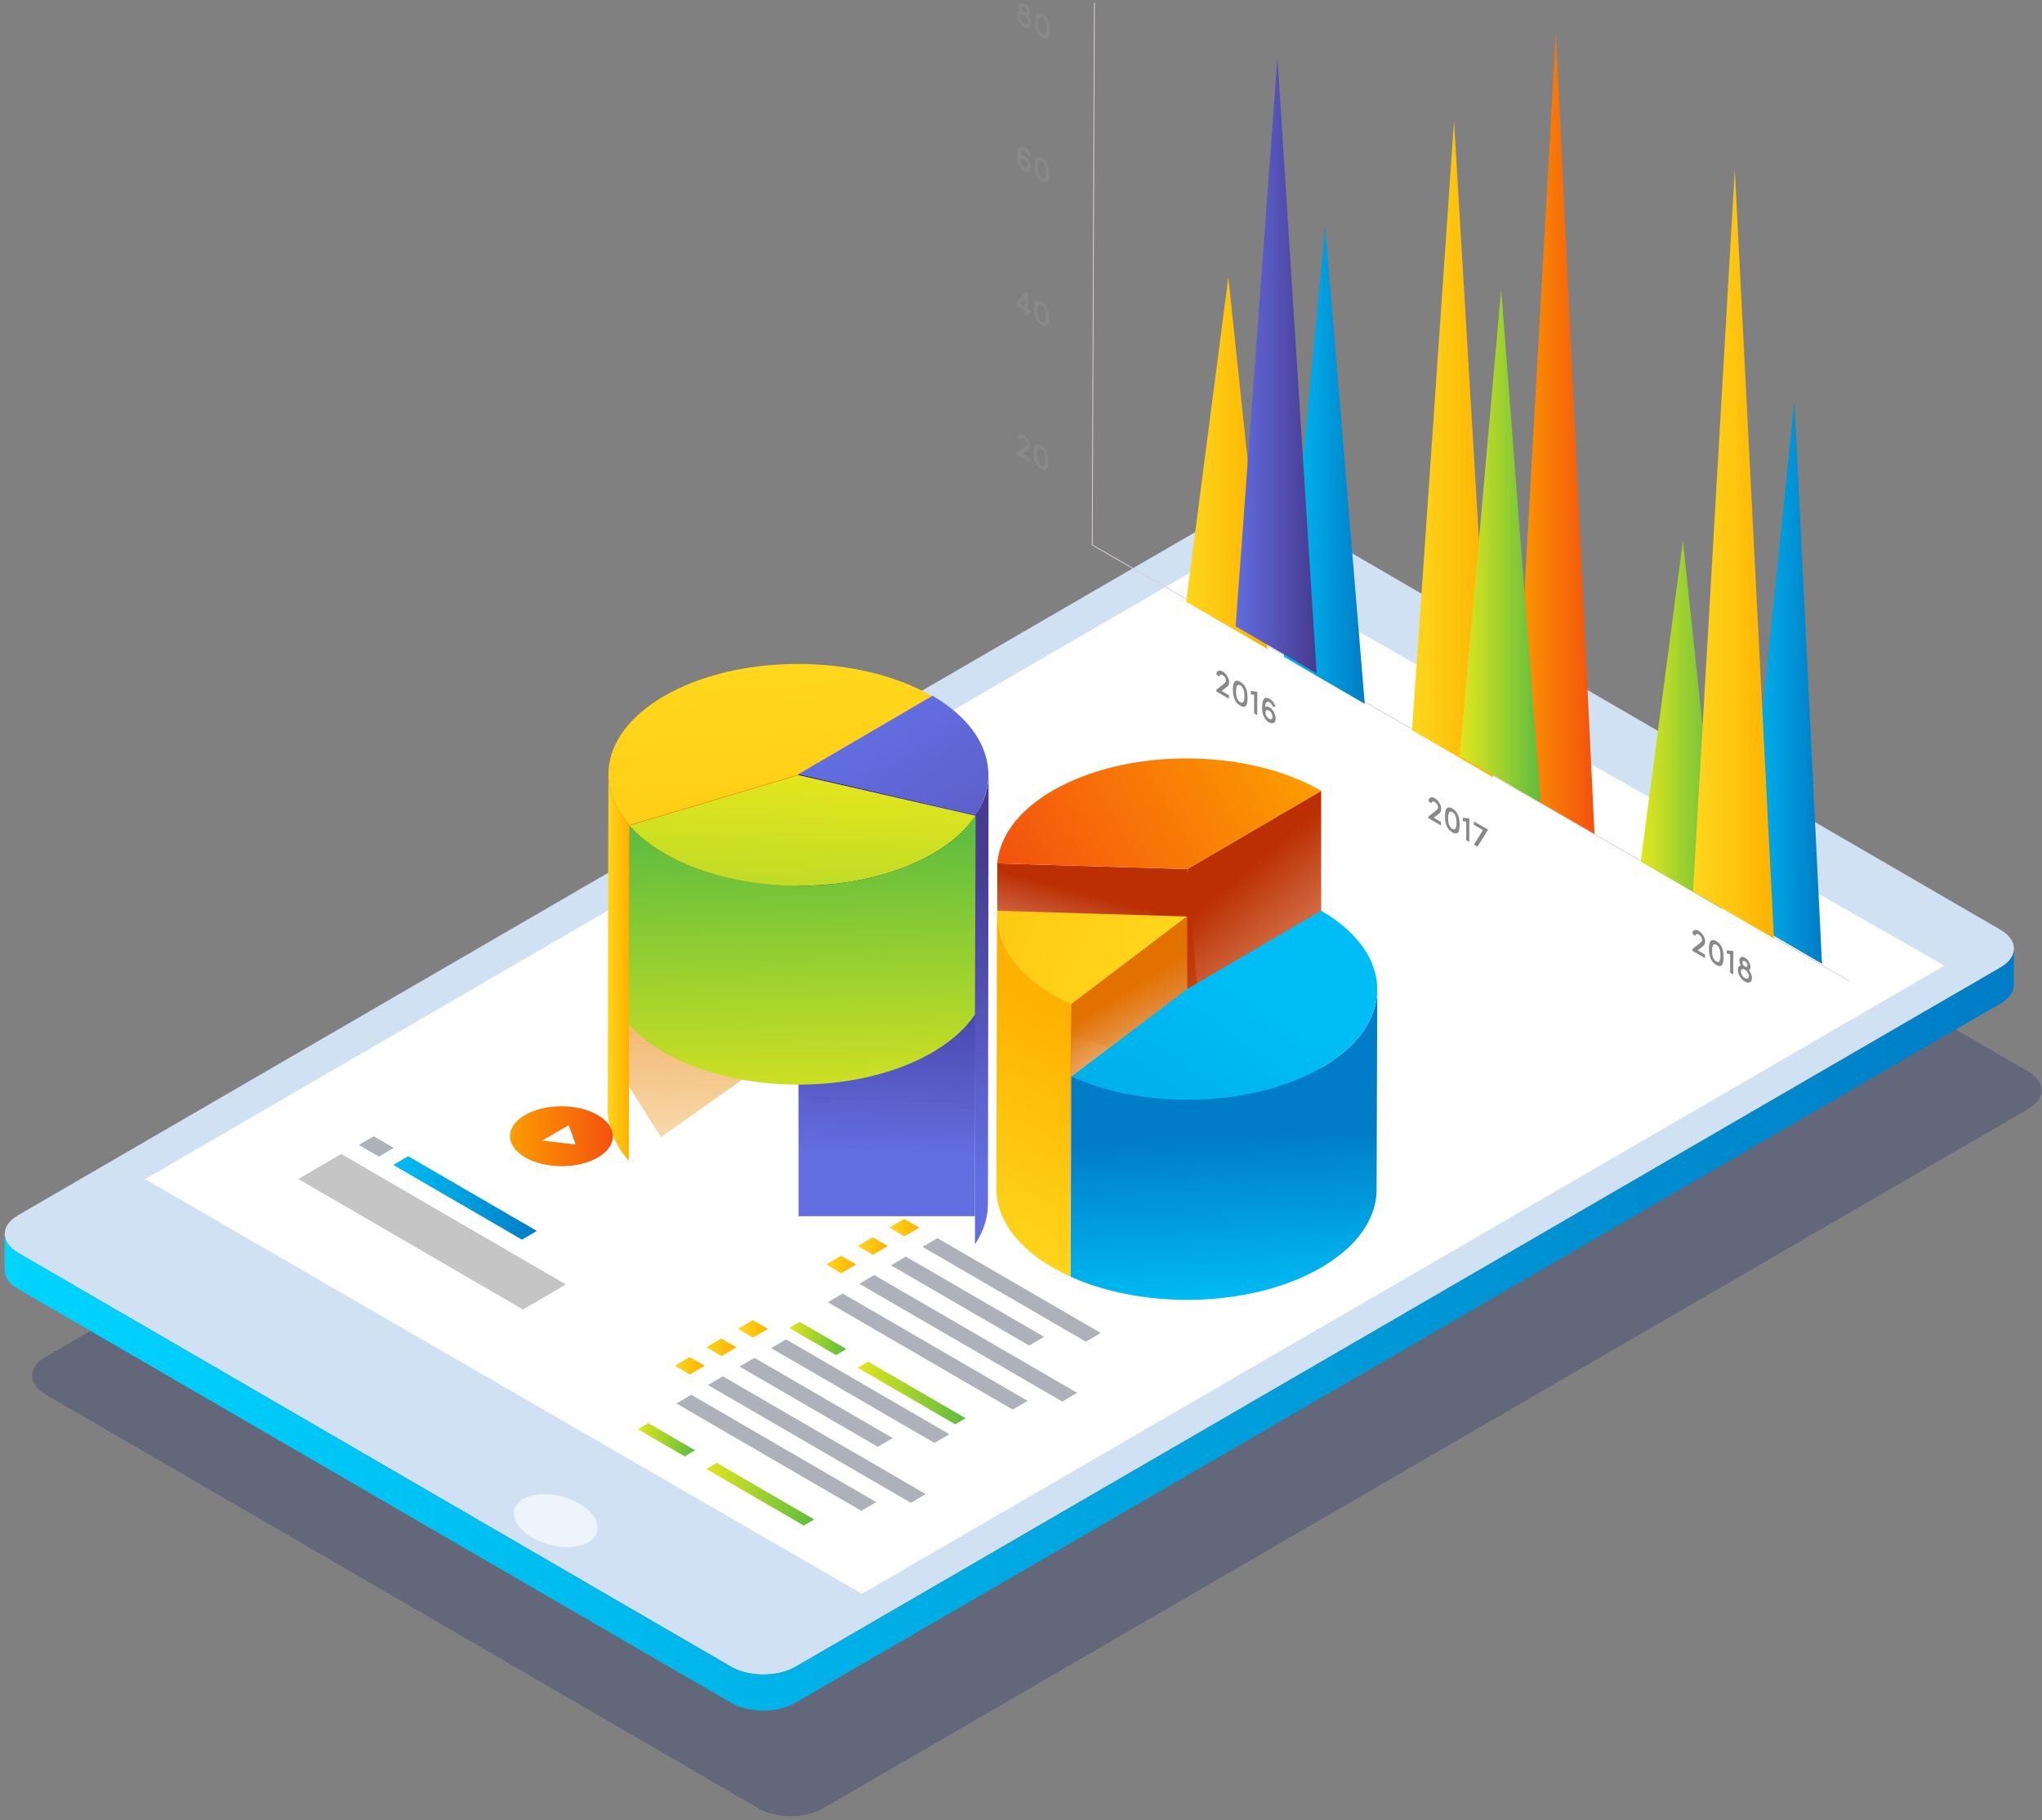 <svg width="368" height="328" viewBox="0 0 368 328" fill="none" xmlns="http://www.w3.org/2000/svg">
<rect x="0" y="0" width="368" height="328" fill="#808080" stroke="none"/>
<g opacity="0.3">
<path d="M365.472 193.072C368.688 194.939 368.705 197.973 365.51 199.84L148.31 325.876C145.115 327.742 139.917 327.735 136.701 325.868L8.225 251.287C5.009 249.421 4.979 246.394 8.174 244.527L225.375 118.492C228.57 116.625 233.78 116.625 236.996 118.492L365.472 193.072Z" fill="#1F2D6B"/>
</g>
<path d="M360.525 167.549C363.741 169.415 363.758 172.45 360.563 174.316L143.362 300.352C140.167 302.219 134.97 302.211 131.754 300.345L3.278 225.764C0.062 223.897 0.032 220.87 3.227 219.003L220.428 92.968C223.623 91.102 228.833 91.101 232.048 92.968L360.525 167.549Z" fill="url(#paint0_linear_22_1909)"/>
<path d="M155.329 287.21L350.419 174.005L220.315 99.807L26.134 212.484L155.329 287.21Z" fill="white"/>
<path d="M362.947 171.029C362.942 171.188 362.924 171.346 362.892 171.504C362.862 171.66 362.817 171.816 362.759 171.97C362.7 172.128 362.628 172.285 362.54 172.44C362.447 172.608 362.336 172.773 362.21 172.934C362.062 173.123 361.892 173.306 361.7 173.484C361.406 173.757 361.06 174.017 360.662 174.257C360.629 174.277 360.596 174.297 360.562 174.317L143.362 300.352C142.816 300.671 142.211 300.935 141.568 301.145C141.071 301.307 140.552 301.436 140.018 301.533C139.675 301.595 139.326 301.644 138.974 301.679C138.673 301.709 138.368 301.729 138.064 301.74C137.784 301.749 137.503 301.751 137.223 301.744C136.953 301.737 136.683 301.723 136.414 301.701C136.146 301.678 135.879 301.649 135.615 301.611C135.34 301.572 135.068 301.524 134.799 301.468C134.508 301.408 134.221 301.337 133.94 301.256C133.597 301.158 133.263 301.044 132.941 300.917C132.523 300.751 132.125 300.56 131.753 300.345L3.277 225.764C1.656 224.823 0.844 223.586 0.848 222.353L0.829 228.847C0.826 230.081 1.637 231.317 3.258 232.258L131.735 306.839C132.107 307.054 132.505 307.245 132.923 307.411C133.245 307.539 133.579 307.652 133.922 307.75C134.203 307.831 134.489 307.901 134.781 307.962C135.049 308.018 135.322 308.066 135.597 308.105C135.861 308.142 136.128 308.172 136.396 308.195C136.664 308.217 136.935 308.231 137.205 308.238C137.485 308.245 137.766 308.244 138.045 308.234C138.35 308.224 138.654 308.204 138.955 308.173C139.307 308.138 139.657 308.089 140 308.027C140.533 307.931 141.053 307.801 141.55 307.639C142.193 307.429 142.798 307.165 143.343 306.846L360.544 180.811C360.578 180.791 360.611 180.771 360.644 180.751C361.042 180.511 361.388 180.251 361.682 179.979C361.874 179.801 362.043 179.617 362.191 179.428C362.318 179.267 362.428 179.102 362.522 178.934C362.609 178.779 362.682 178.622 362.741 178.464C362.799 178.31 362.843 178.154 362.874 177.998C362.906 177.841 362.923 177.682 362.928 177.523C362.928 177.499 362.929 177.475 362.929 177.45L362.947 170.956C362.947 170.981 362.947 171.005 362.947 171.029Z" fill="url(#paint1_linear_22_1909)"/>
<path d="M104.587 278.488C101.216 279.396 96.5 278.125 94.051 275.649C91.603 273.173 92.347 270.428 95.718 269.52C99.093 268.61 103.812 269.884 106.261 272.36C108.709 274.836 107.962 277.579 104.587 278.488Z" fill="url(#paint2_linear_22_1909)"/>
<path d="M259.725 145.773C259.726 145.407 259.617 145.045 259.397 144.686C259.178 144.327 258.907 144.05 258.577 143.858C258.28 143.686 258.021 143.64 257.801 143.721C257.587 143.807 257.457 144.008 257.411 144.333L257.947 144.779C257.993 144.424 258.252 144.321 258.563 144.501C258.905 144.7 259.164 145.096 259.162 145.447C259.162 145.649 259.077 145.809 258.909 145.936L257.435 147.13L257.434 147.444L259.697 148.757L259.699 148.115L258.386 147.353L259.327 146.62C259.593 146.438 259.723 146.155 259.725 145.773Z" fill="#898989"/>
<path d="M262.648 146.648C262.461 146.278 262.145 145.937 261.737 145.7C261.337 145.467 261.02 145.441 260.818 145.586C260.513 145.798 260.414 146.377 260.413 147.086C260.411 147.721 260.481 148.233 260.674 148.756C260.867 149.272 261.215 149.698 261.725 149.995C262.559 150.479 262.91 150.062 263.01 149.282C263.062 148.901 263.064 148.356 263.013 147.915C262.969 147.478 262.848 147.011 262.648 146.648ZM261.727 149.36C261.223 149.068 260.972 148.421 260.975 147.412C260.978 146.411 261.231 146.058 261.736 146.35C262.24 146.643 262.491 147.29 262.488 148.291C262.485 149.299 262.232 149.653 261.727 149.36Z" fill="#898989"/>
<path d="M263.635 147.954L264.237 148.057L264.228 151.388L264.79 151.715L264.802 147.495L263.637 147.35L263.635 147.954Z" fill="#898989"/>
<path d="M265.623 148.016L265.621 148.643L267.244 149.585L265.624 152.199L266.277 152.578L268.177 149.498L265.623 148.016Z" fill="#898989"/>
<path d="M307.294 169.667C307.294 169.301 307.186 168.938 306.967 168.579C306.741 168.216 306.469 167.939 306.146 167.751C305.849 167.579 305.583 167.53 305.37 167.615C305.156 167.7 305.026 167.901 304.973 168.222L305.516 168.672C305.562 168.317 305.815 168.21 306.131 168.394C306.468 168.589 306.732 168.989 306.731 169.34C306.731 169.542 306.646 169.702 306.477 169.829L304.997 171.02L304.997 171.333L307.266 172.65L307.268 172.008L305.955 171.246L306.896 170.513C307.156 170.327 307.292 170.047 307.294 169.667Z" fill="#898989"/>
<path d="M310.218 170.541C310.025 170.167 309.715 169.83 309.307 169.594C308.907 169.361 308.589 169.334 308.388 169.48C308.083 169.692 307.978 170.266 307.976 170.975C307.974 171.61 308.051 172.126 308.243 172.649C308.43 173.162 308.785 173.592 309.295 173.888C310.123 174.369 310.48 173.955 310.579 173.175C310.632 172.794 310.634 172.249 310.583 171.808C310.539 171.371 310.418 170.904 310.218 170.541ZM309.297 173.254C308.793 172.961 308.542 172.314 308.545 171.306C308.548 170.305 308.801 169.951 309.305 170.244C309.809 170.537 310.054 171.179 310.051 172.18C310.048 173.189 309.801 173.546 309.297 173.254Z" fill="#898989"/>
<path d="M311.205 171.847L311.8 171.946L311.791 175.277L312.359 175.608L312.371 171.388L311.206 171.242L311.205 171.847Z" fill="#898989"/>
<path d="M315.191 174.828C315.379 174.743 315.471 174.548 315.471 174.257C315.472 173.958 315.376 173.641 315.183 173.319C314.989 172.997 314.744 172.743 314.466 172.581C314.181 172.416 313.942 172.389 313.747 172.486C313.553 172.582 313.461 172.791 313.461 173.09C313.46 173.381 313.543 173.676 313.724 173.976C313.381 174.009 313.179 174.296 313.178 174.758C313.176 175.147 313.298 175.539 313.544 175.951C313.795 176.366 314.092 176.673 314.454 176.883C314.809 177.09 315.107 177.128 315.36 177.005C315.607 176.879 315.73 176.629 315.731 176.241C315.733 175.785 315.526 175.262 315.191 174.828ZM314.464 173.216C314.723 173.366 314.91 173.684 314.909 173.938C314.908 174.199 314.726 174.319 314.468 174.168C314.196 174.011 314.009 173.7 314.01 173.416C314.011 173.162 314.199 173.062 314.464 173.216ZM314.954 176.321C314.818 176.391 314.649 176.368 314.455 176.256C314.255 176.14 314.081 175.963 313.946 175.735C313.804 175.51 313.74 175.286 313.74 175.077C313.741 174.875 313.806 174.734 313.935 174.66C314.065 174.593 314.227 174.605 314.415 174.714L314.473 174.747C314.667 174.86 314.835 175.032 314.964 175.257C315.099 175.478 315.163 175.694 315.162 175.903C315.162 176.112 315.097 176.261 314.954 176.321Z" fill="#898989"/>
<path d="M221.507 122.936C221.508 122.57 221.399 122.207 221.174 121.844C220.954 121.485 220.683 121.208 220.36 121.02C220.056 120.844 219.797 120.799 219.583 120.884C219.363 120.965 219.24 121.17 219.187 121.491L219.73 121.941C219.776 121.586 220.029 121.479 220.345 121.663C220.682 121.858 220.939 122.255 220.938 122.606C220.938 122.808 220.859 122.971 220.691 123.098L219.211 124.288L219.21 124.602L221.473 125.916L221.475 125.273L220.162 124.512L221.11 123.783C221.369 123.597 221.506 123.317 221.507 122.936Z" fill="#898989"/>
<path d="M225.419 125.117L226.015 125.216L226.006 128.547L226.574 128.877L226.587 124.657L225.421 124.512L225.419 125.117Z" fill="#898989"/>
<path d="M229.579 128.332C229.36 127.928 229.102 127.644 228.785 127.46C228.429 127.253 228.164 127.264 228.015 127.491C227.99 127.081 228.049 126.778 228.199 126.596C228.348 126.413 228.549 126.395 228.795 126.538C229.047 126.684 229.234 126.942 229.356 127.312L229.874 127.359C229.649 126.645 229.287 126.233 228.822 125.94C228.805 125.93 228.787 125.919 228.77 125.909C227.557 125.205 227.397 126.687 227.469 128.02C227.5 128.472 227.622 128.894 227.841 129.283C228.061 129.672 228.332 129.957 228.655 130.144C229.004 130.347 229.289 130.386 229.522 130.274C229.762 130.159 229.886 129.916 229.894 129.532C229.895 129.121 229.792 128.725 229.579 128.332ZM229.135 129.578C229.012 129.635 228.872 129.621 228.709 129.526C228.7 129.52 228.691 129.515 228.683 129.51C228.334 129.3 228.056 128.81 228.058 128.384C228.058 128.19 228.123 128.056 228.259 127.993C228.388 127.933 228.536 127.95 228.705 128.048C228.714 128.054 228.723 128.059 228.732 128.065C229.081 128.275 229.326 128.754 229.324 129.172C229.324 129.374 229.265 129.511 229.135 129.578Z" fill="#898989"/>
<path d="M224.432 123.81C224.238 123.437 223.923 123.095 223.521 122.863C223.114 122.626 222.797 122.6 222.602 122.748C222.298 122.96 222.192 123.535 222.19 124.245C222.188 124.879 222.258 125.391 222.451 125.915C222.644 126.431 222.998 126.861 223.509 127.157C224.337 127.638 224.694 127.225 224.793 126.444C224.84 126.06 224.842 125.514 224.797 125.077C224.753 124.64 224.631 124.173 224.432 123.81ZM223.511 126.523C223.006 126.23 222.756 125.583 222.759 124.575C222.762 123.574 223.015 123.22 223.52 123.513C224.024 123.805 224.269 124.448 224.266 125.449C224.263 126.458 224.015 126.815 223.511 126.523Z" fill="#898989"/>
<path d="M184.468 78.363C184.791 78.551 185.062 78.828 185.282 79.187C185.507 79.55 185.617 79.912 185.615 80.279C185.614 80.659 185.478 80.939 185.218 81.125L184.27 81.855L185.583 82.616L185.581 83.258L183.318 81.945L183.319 81.632L184.799 80.441C184.967 80.314 185.046 80.15 185.046 79.948C185.047 79.597 184.789 79.201 184.453 79.005C184.136 78.822 183.884 78.929 183.837 79.284L183.294 78.834C183.347 78.513 183.471 78.308 183.691 78.227C183.905 78.141 184.164 78.187 184.468 78.363Z" fill="#898989"/>
<path d="M188.905 82.42C188.949 82.857 188.947 83.402 188.901 83.787C188.802 84.567 188.445 84.98 187.617 84.5C187.106 84.204 186.751 83.773 186.559 83.257C186.366 82.734 186.296 82.222 186.298 81.595C186.3 80.878 186.405 80.303 186.71 80.091C186.905 79.942 187.222 79.969 187.629 80.206C188.03 80.439 188.346 80.779 188.539 81.153C188.739 81.516 188.861 81.983 188.905 82.42ZM187.619 83.865C188.124 84.158 188.37 83.8 188.373 82.799C188.376 81.791 188.132 81.148 187.628 80.855C187.123 80.563 186.87 80.916 186.867 81.925C186.864 82.926 187.115 83.572 187.619 83.865Z" fill="#898989"/>
<path d="M185.276 55.663L185.781 55.956L185.779 56.553L185.275 56.261L185.272 57.135L184.71 56.808L184.712 55.934L182.863 54.861L184.799 52.678L185.284 52.96L185.276 55.663ZM184.714 55.337L184.719 53.709L183.77 54.789L184.714 55.337Z" fill="#898989"/>
<path d="M188.978 56.518C189.022 56.955 189.02 57.507 188.974 57.892C188.874 58.672 188.517 59.086 187.69 58.605C187.179 58.309 186.824 57.879 186.632 57.355C186.439 56.832 186.369 56.327 186.371 55.692C186.373 54.975 186.478 54.401 186.783 54.188C186.977 54.047 187.295 54.074 187.702 54.311C188.103 54.544 188.419 54.884 188.612 55.25C188.812 55.621 188.934 56.088 188.978 56.518ZM187.692 57.963C188.196 58.255 188.443 57.905 188.446 56.897C188.449 55.896 188.204 55.253 187.7 54.96C187.196 54.668 186.942 55.022 186.939 56.022C186.936 57.031 187.187 57.67 187.692 57.963Z" fill="#898989"/>
<path d="M185.474 29.026C185.686 29.419 185.796 29.826 185.794 30.237C185.78 30.611 185.657 30.861 185.417 30.968C185.183 31.087 184.898 31.048 184.556 30.849C184.226 30.658 183.955 30.373 183.736 29.977C183.524 29.592 183.395 29.165 183.37 28.718C183.297 27.384 183.458 25.902 184.665 26.603C184.682 26.613 184.699 26.623 184.716 26.634C185.188 26.938 185.543 27.339 185.768 28.052L185.257 28.01C185.128 27.636 184.941 27.385 184.695 27.242C184.443 27.096 184.242 27.107 184.093 27.289C183.943 27.471 183.884 27.774 183.916 28.189C184.065 27.961 184.324 27.955 184.686 28.165C184.997 28.345 185.261 28.634 185.474 29.026ZM185.03 30.28C185.16 30.213 185.225 30.078 185.225 29.869C185.226 29.458 184.975 28.969 184.626 28.759C184.452 28.657 184.296 28.627 184.154 28.694C184.024 28.761 183.959 28.887 183.959 29.081C183.957 29.515 184.228 29.994 184.577 30.203C184.587 30.21 184.597 30.216 184.606 30.221C184.774 30.319 184.914 30.339 185.03 30.28Z" fill="#898989"/>
<path d="M189.051 30.623C189.095 31.06 189.093 31.613 189.047 31.99C188.948 32.778 188.59 33.191 187.763 32.711C187.252 32.415 186.897 31.984 186.704 31.461C186.512 30.937 186.442 30.433 186.444 29.798C186.446 29.081 186.551 28.506 186.856 28.294C187.05 28.153 187.368 28.172 187.775 28.409C188.176 28.642 188.492 28.99 188.685 29.356C188.885 29.719 189.007 30.187 189.051 30.623ZM187.765 32.069C188.269 32.361 188.516 32.004 188.519 31.003C188.522 29.994 188.277 29.359 187.773 29.066C187.269 28.774 187.009 29.116 187.006 30.125C187.003 31.125 187.26 31.776 187.765 32.069Z" fill="#898989"/>
<path d="M185.321 2.865C185.657 3.3 185.869 3.827 185.868 4.275C185.866 4.671 185.743 4.921 185.49 5.043C185.244 5.17 184.946 5.132 184.584 4.921C184.222 4.711 183.925 4.404 183.68 3.993C183.429 3.577 183.306 3.185 183.308 2.789C183.309 2.333 183.517 2.05 183.854 2.013C183.68 1.718 183.59 1.419 183.591 1.135C183.592 0.829 183.69 0.624 183.884 0.527C184.072 0.427 184.311 0.454 184.596 0.619C184.88 0.784 185.119 1.035 185.313 1.357C185.506 1.678 185.609 2 185.608 2.306C185.607 2.59 185.509 2.78 185.321 2.865ZM185.091 4.362C185.227 4.3 185.299 4.154 185.299 3.945C185.299 3.735 185.229 3.515 185.1 3.298C184.965 3.07 184.797 2.897 184.609 2.789L184.545 2.751C184.357 2.642 184.195 2.631 184.066 2.698C183.942 2.775 183.877 2.918 183.877 3.119C183.876 3.328 183.94 3.553 184.076 3.773C184.217 4.005 184.385 4.177 184.586 4.294C184.786 4.41 184.948 4.429 185.091 4.362ZM184.594 1.254C184.335 1.103 184.148 1.204 184.147 1.458C184.146 1.742 184.333 2.052 184.604 2.21C184.863 2.36 185.038 2.237 185.039 1.976C185.04 1.722 184.853 1.404 184.594 1.254Z" fill="#898989"/>
<path d="M189.124 4.728C189.168 5.166 189.167 5.711 189.12 6.095C189.021 6.875 188.664 7.289 187.836 6.809C187.326 6.513 186.971 6.082 186.778 5.566C186.585 5.043 186.515 4.531 186.517 3.896C186.519 3.187 186.624 2.611 186.929 2.4C187.124 2.251 187.441 2.278 187.848 2.514C188.249 2.747 188.566 3.087 188.759 3.461C188.959 3.824 189.08 4.292 189.124 4.728ZM187.838 6.174C188.342 6.466 188.589 6.109 188.592 5.101C188.595 4.099 188.35 3.457 187.846 3.164C187.342 2.871 187.082 3.221 187.08 4.222C187.077 5.23 187.334 5.881 187.838 6.174Z" fill="#898989"/>
<path d="M333.311 176.787L196.842 98.2L197.224 0.468" stroke="#DFCED4" stroke-width="0.148" stroke-miterlimit="10"/>
<path d="M238.826 40.77L245.898 126.237L245.967 126.838L231.351 118.353L231.422 117.834L238.826 40.77Z" fill="url(#paint3_linear_22_1909)"/>
<path d="M221.365 49.958L228.364 116.346L228.405 116.931L213.788 108.445L213.832 107.91L221.365 49.958Z" fill="url(#paint4_linear_22_1909)"/>
<path d="M230.215 10.306L237.238 120.754L237.286 121.342L222.669 112.857L222.72 112.325L230.215 10.306Z" fill="url(#paint5_linear_22_1909)"/>
<path d="M280.384 5.972L287.327 149.716L287.36 150.297L272.75 141.816L272.787 141.276L280.384 5.972Z" fill="url(#paint6_linear_22_1909)"/>
<path d="M262.038 21.809L269.045 139.482L269.089 140.068L254.472 131.583L254.519 131.049L262.038 21.809Z" fill="url(#paint7_linear_22_1909)"/>
<path d="M270.538 52.164L277.606 144.069L277.668 144.666L263.051 136.181L263.116 135.657L270.538 52.164Z" fill="url(#paint8_linear_22_1909)"/>
<path d="M323.371 72.289L328.321 173.088L328.389 173.689L313.773 165.204L313.845 164.685L323.371 72.289Z" fill="url(#paint9_linear_22_1909)"/>
<path d="M303.287 97.462L310.286 163.173L310.326 163.757L295.71 155.273L295.754 154.737L303.287 97.462Z" fill="url(#paint10_linear_22_1909)"/>
<path d="M312.638 30.577L319.661 168.528L319.709 169.117L305.092 160.632L305.143 160.1L312.638 30.577Z" fill="url(#paint11_linear_22_1909)"/>
<path d="M138.845 131.891L143.902 139.591V187.393L119.097 204.913L111.481 192.817L113.319 137.572L138.845 131.891Z" fill="url(#paint12_linear_22_1909)"/>
<path d="M168.048 125.483L143.902 139.591L113.44 148.68C106.817 141.181 108.853 131.762 119.599 125.483C132.932 117.693 154.628 117.693 168.048 125.483Z" fill="url(#paint13_linear_22_1909)"/>
<path d="M113.44 148.68L113.319 209.171C110.78 206.296 109.514 203.14 109.523 199.986L109.643 139.495C109.634 142.649 110.901 145.805 113.44 148.68Z" fill="url(#paint14_linear_22_1909)"/>
<path d="M143.903 139.491V219.166H175.701L175.821 146.817L143.903 139.491Z" fill="url(#paint15_linear_22_1909)"/>
<path d="M143.903 139.491V219.166H175.701L175.821 146.817L143.903 139.491Z" fill="url(#paint16_linear_22_1909)"/>
<path d="M178.156 139.895C178.137 140.555 178.062 141.215 177.931 141.871C177.802 142.522 177.617 143.17 177.377 143.812C177.132 144.471 176.828 145.123 176.466 145.767C176.269 146.12 175.948 146.47 175.715 146.816L175.7 224.227C175.933 223.88 176.148 223.53 176.346 223.178C176.707 222.534 177.011 221.881 177.257 221.222C177.496 220.58 177.681 219.932 177.811 219.281C177.941 218.625 178.016 217.965 178.035 217.305C178.038 217.203 178.04 217.102 178.04 217L178.161 139.59C178.16 139.692 178.159 139.794 178.156 139.895Z" fill="url(#paint17_linear_22_1909)"/>
<path d="M168.048 125.383C178.03 131.178 180.573 139.753 175.769 146.923L143.903 139.491L168.048 125.383Z" fill="url(#paint18_linear_22_1909)"/>
<path d="M175.82 146.992C174.157 149.465 171.628 151.782 168.212 153.778C154.873 161.573 133.177 161.573 119.751 153.779C117.14 152.263 115.041 150.566 113.44 148.756L143.902 139.667L175.82 146.992Z" fill="url(#paint19_linear_22_1909)"/>
<path d="M175.101 147.983C174.483 148.774 173.774 149.545 172.971 150.292C171.762 151.418 170.342 152.488 168.71 153.482C168.546 153.581 168.38 153.681 168.213 153.779C165.927 155.114 163.395 156.221 160.702 157.099C158.623 157.777 156.448 158.318 154.215 158.723C152.778 158.983 151.318 159.188 149.844 159.335C148.585 159.462 147.317 159.546 146.044 159.59C144.876 159.63 143.704 159.635 142.535 159.606C141.407 159.578 140.28 159.517 139.159 159.424C138.041 159.332 136.93 159.207 135.828 159.05C134.683 158.887 133.548 158.689 132.431 158.456C131.218 158.204 130.024 157.91 128.856 157.575C127.427 157.166 126.036 156.695 124.695 156.162C122.954 155.471 121.298 154.677 119.751 153.779C117.141 152.264 115.041 150.566 113.441 148.756L113.32 184.58C114.92 186.39 117.02 188.088 119.63 189.604C121.177 190.502 122.833 191.296 124.574 191.987C125.915 192.519 127.306 192.99 128.736 193.4C129.904 193.734 131.097 194.028 132.31 194.281C133.428 194.514 134.562 194.712 135.707 194.875C136.809 195.032 137.921 195.157 139.039 195.249C140.159 195.342 141.286 195.403 142.414 195.431C143.583 195.46 144.755 195.454 145.923 195.414C147.195 195.37 148.465 195.286 149.723 195.16C151.198 195.012 152.657 194.808 154.094 194.548C156.327 194.143 158.503 193.601 160.582 192.924C163.275 192.046 165.806 190.939 168.091 189.603C168.26 189.505 168.426 189.406 168.589 189.307C170.222 188.312 171.641 187.242 172.85 186.117C173.653 185.37 174.363 184.598 174.981 183.807C175.236 183.48 175.476 183.15 175.7 182.817L175.821 146.992C175.597 147.325 175.357 147.656 175.101 147.983Z" fill="url(#paint20_linear_22_1909)"/>
<path d="M179.723 155.58V182.668L217.034 193.856L213.949 156.618L179.723 155.58Z" fill="url(#paint21_linear_22_1909)"/>
<path d="M238.095 142.51V178.143L213.896 201.792L213.95 156.618L238.095 142.51Z" fill="url(#paint22_linear_22_1909)"/>
<path d="M238.094 142.51L213.949 156.618L179.723 155.579C180.116 150.824 183.424 146.138 189.639 142.506C202.972 134.715 224.667 134.716 238.094 142.51Z" fill="url(#paint23_linear_22_1909)"/>
<path d="M193.067 180.929L192.946 230.062C192.379 229.81 191.832 229.546 191.291 229.271C190.737 228.988 190.197 228.698 189.676 228.395C182.919 224.473 179.547 219.325 179.562 214.188L179.682 165.054C179.668 170.192 183.04 175.339 189.797 179.262C190.318 179.564 190.858 179.855 191.412 180.138C191.953 180.413 192.5 180.677 193.067 180.929Z" fill="url(#paint24_linear_22_1909)"/>
<path d="M213.949 165.15L193.067 180.929C192.5 180.677 191.953 180.413 191.412 180.138C190.858 179.855 190.318 179.564 189.797 179.262C182.626 175.1 179.268 169.557 179.723 164.112L213.949 165.15Z" fill="url(#paint25_linear_22_1909)"/>
<path d="M213.95 165.15V193.248L192.445 229.557L193.068 180.929L213.95 165.15Z" fill="url(#paint26_linear_22_1909)"/>
<path d="M248.201 178.621C248.182 179.281 248.107 179.941 247.976 180.598C247.846 181.248 247.662 181.896 247.422 182.537C247.176 183.197 246.872 183.85 246.51 184.496C246.118 185.193 245.659 185.88 245.131 186.554C244.515 187.34 243.807 188.108 243.007 188.851C241.779 189.991 240.333 191.074 238.67 192.079C238.532 192.163 238.393 192.245 238.252 192.328C238.176 192.372 238.09 192.405 238.014 192.448L193.067 193.998L192.947 230.062C193.504 230.313 194.071 230.553 194.648 230.782C195.978 231.309 197.358 231.776 198.775 232.182C199.949 232.519 201.149 232.815 202.368 233.068C203.484 233.301 204.615 233.498 205.758 233.661C206.859 233.818 207.971 233.943 209.089 234.035C210.208 234.128 211.334 234.189 212.461 234.217C213.627 234.246 214.794 234.241 215.959 234.201C217.236 234.158 218.509 234.072 219.772 233.946C221.256 233.797 222.725 233.591 224.17 233.328C226.374 232.927 228.521 232.394 230.575 231.726C233.285 230.846 235.832 229.734 238.131 228.391C238.272 228.309 238.412 228.227 238.549 228.143C240.212 227.137 241.658 226.054 242.886 224.915C243.687 224.171 244.394 223.403 245.01 222.617C245.537 221.944 245.997 221.257 246.389 220.559C246.751 219.914 247.056 219.261 247.302 218.601C247.541 217.959 247.726 217.312 247.855 216.661C247.986 216.004 248.061 215.345 248.08 214.684C248.083 214.583 248.084 214.482 248.085 214.382L248.205 178.318C248.205 178.419 248.204 178.52 248.201 178.621Z" fill="url(#paint27_linear_22_1909)"/>
<path d="M238.093 164.112C251.513 171.902 251.584 184.537 238.251 192.327C225.946 199.517 206.537 200.072 193.067 193.998L213.949 178.22L238.093 164.112Z" fill="url(#paint28_linear_22_1909)"/>
<path d="M70.968 206.847L68.282 208.416L64.669 206.319L67.355 204.75L70.968 206.847Z" fill="#ADB1BA"/>
<path d="M96.747 221.812L94.061 223.381L70.872 209.92L73.558 208.35L96.747 221.812Z" fill="url(#paint29_linear_22_1909)"/>
<path d="M101.986 231.452L94.259 235.967L53.765 212.461L61.492 207.946L101.986 231.452Z" fill="#C4C5C4"/>
<path d="M102.487 202.75L103.752 206.245L97.748 205.519L102.487 202.75Z" fill="white"/>
<path d="M107.716 200.929C111.351 203.039 111.37 206.46 107.759 208.57C104.147 210.68 98.282 210.676 94.647 208.566C91.012 206.455 90.993 203.044 94.604 200.934C98.216 198.824 104.081 198.819 107.716 200.929ZM97.748 205.519L103.752 206.245L102.487 202.75L97.748 205.519Z" fill="url(#paint30_linear_22_1909)"/>
<path d="M198.377 240.201L195.69 241.77L166.254 224.682L168.94 223.112L198.377 240.201Z" fill="#ADB1BA"/>
<path d="M165.676 221.218L162.989 222.787L160.263 221.205L162.949 219.635L165.676 221.218Z" fill="url(#paint31_linear_22_1909)"/>
<path d="M159.988 224.541L157.302 226.111L154.575 224.528L157.261 222.958L159.988 224.541Z" fill="url(#paint32_linear_22_1909)"/>
<path d="M154.291 227.869L151.605 229.439L148.879 227.856L151.565 226.287L154.291 227.869Z" fill="url(#paint33_linear_22_1909)"/>
<path d="M174.02 255.561L172.139 256.66L154.569 246.461L156.45 245.362L174.02 255.561Z" fill="url(#paint34_linear_22_1909)"/>
<path d="M152.543 243.094L150.662 244.193L142.233 239.3L144.114 238.201L152.543 243.094Z" fill="url(#paint35_linear_22_1909)"/>
<path d="M188.159 240.895L185.473 242.465L160.565 228.006L163.251 226.436L188.159 240.895Z" fill="#ADB1BA"/>
<path d="M194.111 250.984L191.425 252.554L154.869 231.334L157.555 229.764L194.111 250.984Z" fill="#ADB1BA"/>
<path d="M185.19 252.431L182.503 254L149.182 234.657L151.867 233.087L185.19 252.431Z" fill="#ADB1BA"/>
<path d="M171.092 258.447L168.406 260.016L138.97 242.928L141.656 241.358L171.092 258.447Z" fill="#ADB1BA"/>
<path d="M138.391 239.464L135.705 241.033L132.979 239.451L135.664 237.881L138.391 239.464Z" fill="url(#paint36_linear_22_1909)"/>
<path d="M132.703 242.787L130.017 244.357L127.291 242.774L129.976 241.205L132.703 242.787Z" fill="url(#paint37_linear_22_1909)"/>
<path d="M127.008 246.115L124.322 247.685L121.596 246.102L124.282 244.533L127.008 246.115Z" fill="url(#paint38_linear_22_1909)"/>
<path d="M146.736 273.807L144.855 274.906L127.285 264.707L129.166 263.608L146.736 273.807Z" fill="url(#paint39_linear_22_1909)"/>
<path d="M125.258 261.34L123.378 262.439L114.949 257.546L116.83 256.447L125.258 261.34Z" fill="url(#paint40_linear_22_1909)"/>
<path d="M160.875 259.141L158.19 260.711L133.281 246.252L135.968 244.682L160.875 259.141Z" fill="#ADB1BA"/>
<path d="M166.827 269.23L164.141 270.8L127.585 249.579L130.271 248.01L166.827 269.23Z" fill="#ADB1BA"/>
<path d="M157.905 270.677L155.219 272.246L121.897 252.903L124.583 251.333L157.905 270.677Z" fill="#ADB1BA"/>
<defs>
<linearGradient id="paint0_linear_22_1909" x1="183.36" y1="33.623" x2="182.685" y2="98.655" gradientUnits="userSpaceOnUse">
<stop stop-color="#EEF4FB"/>
<stop offset="0.45" stop-color="#DFEBF7"/>
<stop offset="1" stop-color="#CFE1F3"/>
</linearGradient>
<linearGradient id="paint1_linear_22_1909" x1="0.406" y1="239.291" x2="362.524" y2="239.291" gradientUnits="userSpaceOnUse">
<stop stop-color="#00D5FF"/>
<stop offset="0.5" stop-color="#00A9E2"/>
<stop offset="1" stop-color="#007DC6"/>
</linearGradient>
<linearGradient id="paint2_linear_22_1909" x1="-169.64" y1="605.201" x2="-157.148" y2="618.821" gradientUnits="userSpaceOnUse">
<stop stop-color="#EEF4FB"/>
<stop offset="0.45" stop-color="#DFEBF7"/>
<stop offset="1" stop-color="#CFE1F3"/>
</linearGradient>
<linearGradient id="paint3_linear_22_1909" x1="231.215" y1="83.443" x2="245.832" y2="83.443" gradientUnits="userSpaceOnUse">
<stop stop-color="#00BEF5"/>
<stop offset="0.5" stop-color="#009EDE"/>
<stop offset="1" stop-color="#007DC6"/>
</linearGradient>
<linearGradient id="paint4_linear_22_1909" x1="213.428" y1="83.443" x2="228.045" y2="83.443" gradientUnits="userSpaceOnUse">
<stop stop-color="#FFD71D"/>
<stop offset="0.5" stop-color="#FEC50F"/>
<stop offset="1" stop-color="#FEB200"/>
</linearGradient>
<linearGradient id="paint5_linear_22_1909" x1="222.322" y1="65.559" x2="236.938" y2="65.559" gradientUnits="userSpaceOnUse">
<stop stop-color="#636EE0"/>
<stop offset="0.5" stop-color="#5554B9"/>
<stop offset="1" stop-color="#473B91"/>
</linearGradient>
<linearGradient id="paint6_linear_22_1909" x1="272.718" y1="77.908" x2="287.328" y2="77.908" gradientUnits="userSpaceOnUse">
<stop stop-color="#FC9D00"/>
<stop offset="0.5" stop-color="#F87707"/>
<stop offset="1" stop-color="#F3510F"/>
</linearGradient>
<linearGradient id="paint7_linear_22_1909" x1="254.084" y1="80.888" x2="268.7" y2="80.888" gradientUnits="userSpaceOnUse">
<stop stop-color="#FFD71D"/>
<stop offset="0.5" stop-color="#FEC50F"/>
<stop offset="1" stop-color="#FEB200"/>
</linearGradient>
<linearGradient id="paint8_linear_22_1909" x1="262.978" y1="98.347" x2="277.594" y2="98.347" gradientUnits="userSpaceOnUse">
<stop stop-color="#E4E61D"/>
<stop offset="0.5" stop-color="#A1D22E"/>
<stop offset="0.99" stop-color="#5FBD3F"/>
</linearGradient>
<linearGradient id="paint9_linear_22_1909" x1="313.374" y1="122.618" x2="327.991" y2="122.618" gradientUnits="userSpaceOnUse">
<stop stop-color="#00BEF5"/>
<stop offset="0.5" stop-color="#009EDE"/>
<stop offset="1" stop-color="#007DC6"/>
</linearGradient>
<linearGradient id="paint10_linear_22_1909" x1="295.587" y1="130.283" x2="310.204" y2="130.283" gradientUnits="userSpaceOnUse">
<stop stop-color="#E4E61D"/>
<stop offset="0.5" stop-color="#A1D22E"/>
<stop offset="0.99" stop-color="#5FBD3F"/>
</linearGradient>
<linearGradient id="paint11_linear_22_1909" x1="304.905" y1="99.624" x2="319.521" y2="99.624" gradientUnits="userSpaceOnUse">
<stop stop-color="#FFD71D"/>
<stop offset="0.5" stop-color="#FEC50F"/>
<stop offset="1" stop-color="#FEB200"/>
</linearGradient>
<linearGradient id="paint12_linear_22_1909" x1="127.879" y1="233.649" x2="127.52" y2="145.152" gradientUnits="userSpaceOnUse">
<stop stop-color="#EC9706" stop-opacity="0.01"/>
<stop offset="0.5" stop-color="#E88303" stop-opacity="0.505"/>
<stop offset="1" stop-color="#E36E00"/>
</linearGradient>
<linearGradient id="paint13_linear_22_1909" x1="138.044" y1="122.512" x2="145.116" y2="217.202" gradientUnits="userSpaceOnUse">
<stop stop-color="#FFD71D"/>
<stop offset="0.5" stop-color="#FEC50F"/>
<stop offset="1" stop-color="#FEB200"/>
</linearGradient>
<linearGradient id="paint14_linear_22_1909" x1="109.245" y1="174.035" x2="113.163" y2="174.035" gradientUnits="userSpaceOnUse">
<stop stop-color="#FFD71D"/>
<stop offset="0.5" stop-color="#FEC50F"/>
<stop offset="1" stop-color="#FEB200"/>
</linearGradient>
<linearGradient id="paint15_linear_22_1909" x1="158.796" y1="207.887" x2="160.718" y2="149.599" gradientUnits="userSpaceOnUse">
<stop stop-color="#636EE0"/>
<stop offset="0.5" stop-color="#5554B9"/>
<stop offset="1" stop-color="#473B91"/>
</linearGradient>
<linearGradient id="paint16_linear_22_1909" x1="158.796" y1="207.887" x2="160.718" y2="149.599" gradientUnits="userSpaceOnUse">
<stop stop-color="#4D4BB5" stop-opacity="0"/>
<stop offset="0.5" stop-color="#393298" stop-opacity="0.5"/>
<stop offset="1" stop-color="#261A7C"/>
</linearGradient>
<linearGradient id="paint17_linear_22_1909" x1="177.43" y1="211.293" x2="175.806" y2="155.837" gradientUnits="userSpaceOnUse">
<stop stop-color="#636EE0"/>
<stop offset="0.5" stop-color="#5554B9"/>
<stop offset="1" stop-color="#473B91"/>
</linearGradient>
<linearGradient id="paint18_linear_22_1909" x1="157.102" y1="130.815" x2="199.695" y2="203.936" gradientUnits="userSpaceOnUse">
<stop stop-color="#636EE0"/>
<stop offset="0.5" stop-color="#5554B9"/>
<stop offset="1" stop-color="#473B91"/>
</linearGradient>
<linearGradient id="paint19_linear_22_1909" x1="144.819" y1="139.65" x2="141.283" y2="214.865" gradientUnits="userSpaceOnUse">
<stop stop-color="#E4E61D"/>
<stop offset="0.5" stop-color="#A1D22E"/>
<stop offset="0.99" stop-color="#5FBD3F"/>
</linearGradient>
<linearGradient id="paint20_linear_22_1909" x1="145.243" y1="204.8" x2="144.071" y2="149.978" gradientUnits="userSpaceOnUse">
<stop stop-color="#E4E61D"/>
<stop offset="0.5" stop-color="#A1D22E"/>
<stop offset="0.99" stop-color="#5FBD3F"/>
</linearGradient>
<linearGradient id="paint21_linear_22_1909" x1="188.23" y1="196.319" x2="197.367" y2="161.329" gradientUnits="userSpaceOnUse">
<stop stop-color="#D0673E" stop-opacity="0"/>
<stop offset="0.5" stop-color="#C64B20" stop-opacity="0.5"/>
<stop offset="1" stop-color="#BB2F03"/>
</linearGradient>
<linearGradient id="paint22_linear_22_1909" x1="257.05" y1="205.048" x2="219.845" y2="160.771" gradientUnits="userSpaceOnUse">
<stop stop-color="#D35603" stop-opacity="0"/>
<stop offset="0.5" stop-color="#C74303" stop-opacity="0.5"/>
<stop offset="1" stop-color="#BB2F03"/>
</linearGradient>
<linearGradient id="paint23_linear_22_1909" x1="231.639" y1="131.596" x2="182.098" y2="160.043" gradientUnits="userSpaceOnUse">
<stop stop-color="#FC9D00"/>
<stop offset="0.5" stop-color="#F87707"/>
<stop offset="1" stop-color="#F3510F"/>
</linearGradient>
<linearGradient id="paint24_linear_22_1909" x1="171.925" y1="223.11" x2="193.399" y2="185.099" gradientUnits="userSpaceOnUse">
<stop stop-color="#FFD71D"/>
<stop offset="0.5" stop-color="#FEC50F"/>
<stop offset="1" stop-color="#FEB200"/>
</linearGradient>
<linearGradient id="paint25_linear_22_1909" x1="210.04" y1="176.27" x2="131.837" y2="137.917" gradientUnits="userSpaceOnUse">
<stop stop-color="#FFD71D"/>
<stop offset="0.5" stop-color="#FEC50F"/>
<stop offset="1" stop-color="#FEB200"/>
</linearGradient>
<linearGradient id="paint26_linear_22_1909" x1="214.276" y1="215.019" x2="194.422" y2="183.882" gradientUnits="userSpaceOnUse">
<stop stop-color="#E6EAED" stop-opacity="0"/>
<stop offset="0.5" stop-color="#E4AD77" stop-opacity="0.5"/>
<stop offset="1" stop-color="#E37100"/>
</linearGradient>
<linearGradient id="paint27_linear_22_1909" x1="221.898" y1="235.459" x2="220.407" y2="205.049" gradientUnits="userSpaceOnUse">
<stop stop-color="#00BEF5"/>
<stop offset="0.5" stop-color="#009EDE"/>
<stop offset="1" stop-color="#007DC6"/>
</linearGradient>
<linearGradient id="paint28_linear_22_1909" x1="227.403" y1="177.122" x2="144.172" y2="300.079" gradientUnits="userSpaceOnUse">
<stop stop-color="#00BEF5"/>
<stop offset="0.5" stop-color="#009EDE"/>
<stop offset="1" stop-color="#007DC6"/>
</linearGradient>
<linearGradient id="paint29_linear_22_1909" x1="70.707" y1="215.445" x2="96.582" y2="215.445" gradientUnits="userSpaceOnUse">
<stop stop-color="#00BEF5"/>
<stop offset="0.5" stop-color="#009EDE"/>
<stop offset="1" stop-color="#007DC6"/>
</linearGradient>
<linearGradient id="paint30_linear_22_1909" x1="91.882" y1="204.374" x2="110.429" y2="204.374" gradientUnits="userSpaceOnUse">
<stop stop-color="#FC9D00"/>
<stop offset="0.5" stop-color="#F87707"/>
<stop offset="1" stop-color="#F3510F"/>
</linearGradient>
<linearGradient id="paint31_linear_22_1909" x1="160.21" y1="221.102" x2="165.622" y2="221.102" gradientUnits="userSpaceOnUse">
<stop stop-color="#FFD71D"/>
<stop offset="0.5" stop-color="#FEC50F"/>
<stop offset="1" stop-color="#FEB200"/>
</linearGradient>
<linearGradient id="paint32_linear_22_1909" x1="154.281" y1="224.509" x2="159.693" y2="224.509" gradientUnits="userSpaceOnUse">
<stop stop-color="#FFD71D"/>
<stop offset="0.5" stop-color="#FEC50F"/>
<stop offset="1" stop-color="#FEB200"/>
</linearGradient>
<linearGradient id="paint33_linear_22_1909" x1="148.775" y1="227.49" x2="154.187" y2="227.49" gradientUnits="userSpaceOnUse">
<stop stop-color="#FFD71D"/>
<stop offset="0.5" stop-color="#FEC50F"/>
<stop offset="1" stop-color="#FEB200"/>
</linearGradient>
<linearGradient id="paint34_linear_22_1909" x1="154.281" y1="250.909" x2="173.731" y2="250.909" gradientUnits="userSpaceOnUse">
<stop stop-color="#E4E61D"/>
<stop offset="0.5" stop-color="#A1D22E"/>
<stop offset="0.99" stop-color="#5FBD3F"/>
</linearGradient>
<linearGradient id="paint35_linear_22_1909" x1="141.999" y1="241.116" x2="152.309" y2="241.116" gradientUnits="userSpaceOnUse">
<stop stop-color="#E4E61D"/>
<stop offset="0.5" stop-color="#A1D22E"/>
<stop offset="0.99" stop-color="#5FBD3F"/>
</linearGradient>
<linearGradient id="paint36_linear_22_1909" x1="132.925" y1="239.349" x2="138.338" y2="239.349" gradientUnits="userSpaceOnUse">
<stop stop-color="#FFD71D"/>
<stop offset="0.5" stop-color="#FEC50F"/>
<stop offset="1" stop-color="#FEB200"/>
</linearGradient>
<linearGradient id="paint37_linear_22_1909" x1="126.996" y1="242.755" x2="132.409" y2="242.755" gradientUnits="userSpaceOnUse">
<stop stop-color="#FFD71D"/>
<stop offset="0.5" stop-color="#FEC50F"/>
<stop offset="1" stop-color="#FEB200"/>
</linearGradient>
<linearGradient id="paint38_linear_22_1909" x1="121.492" y1="245.736" x2="126.904" y2="245.736" gradientUnits="userSpaceOnUse">
<stop stop-color="#FFD71D"/>
<stop offset="0.5" stop-color="#FEC50F"/>
<stop offset="1" stop-color="#FEB200"/>
</linearGradient>
<linearGradient id="paint39_linear_22_1909" x1="126.996" y1="269.156" x2="146.447" y2="269.156" gradientUnits="userSpaceOnUse">
<stop stop-color="#E4E61D"/>
<stop offset="0.5" stop-color="#A1D22E"/>
<stop offset="0.99" stop-color="#5FBD3F"/>
</linearGradient>
<linearGradient id="paint40_linear_22_1909" x1="114.715" y1="259.362" x2="125.025" y2="259.362" gradientUnits="userSpaceOnUse">
<stop stop-color="#E4E61D"/>
<stop offset="0.5" stop-color="#A1D22E"/>
<stop offset="0.99" stop-color="#5FBD3F"/>
</linearGradient>
</defs>
</svg>

